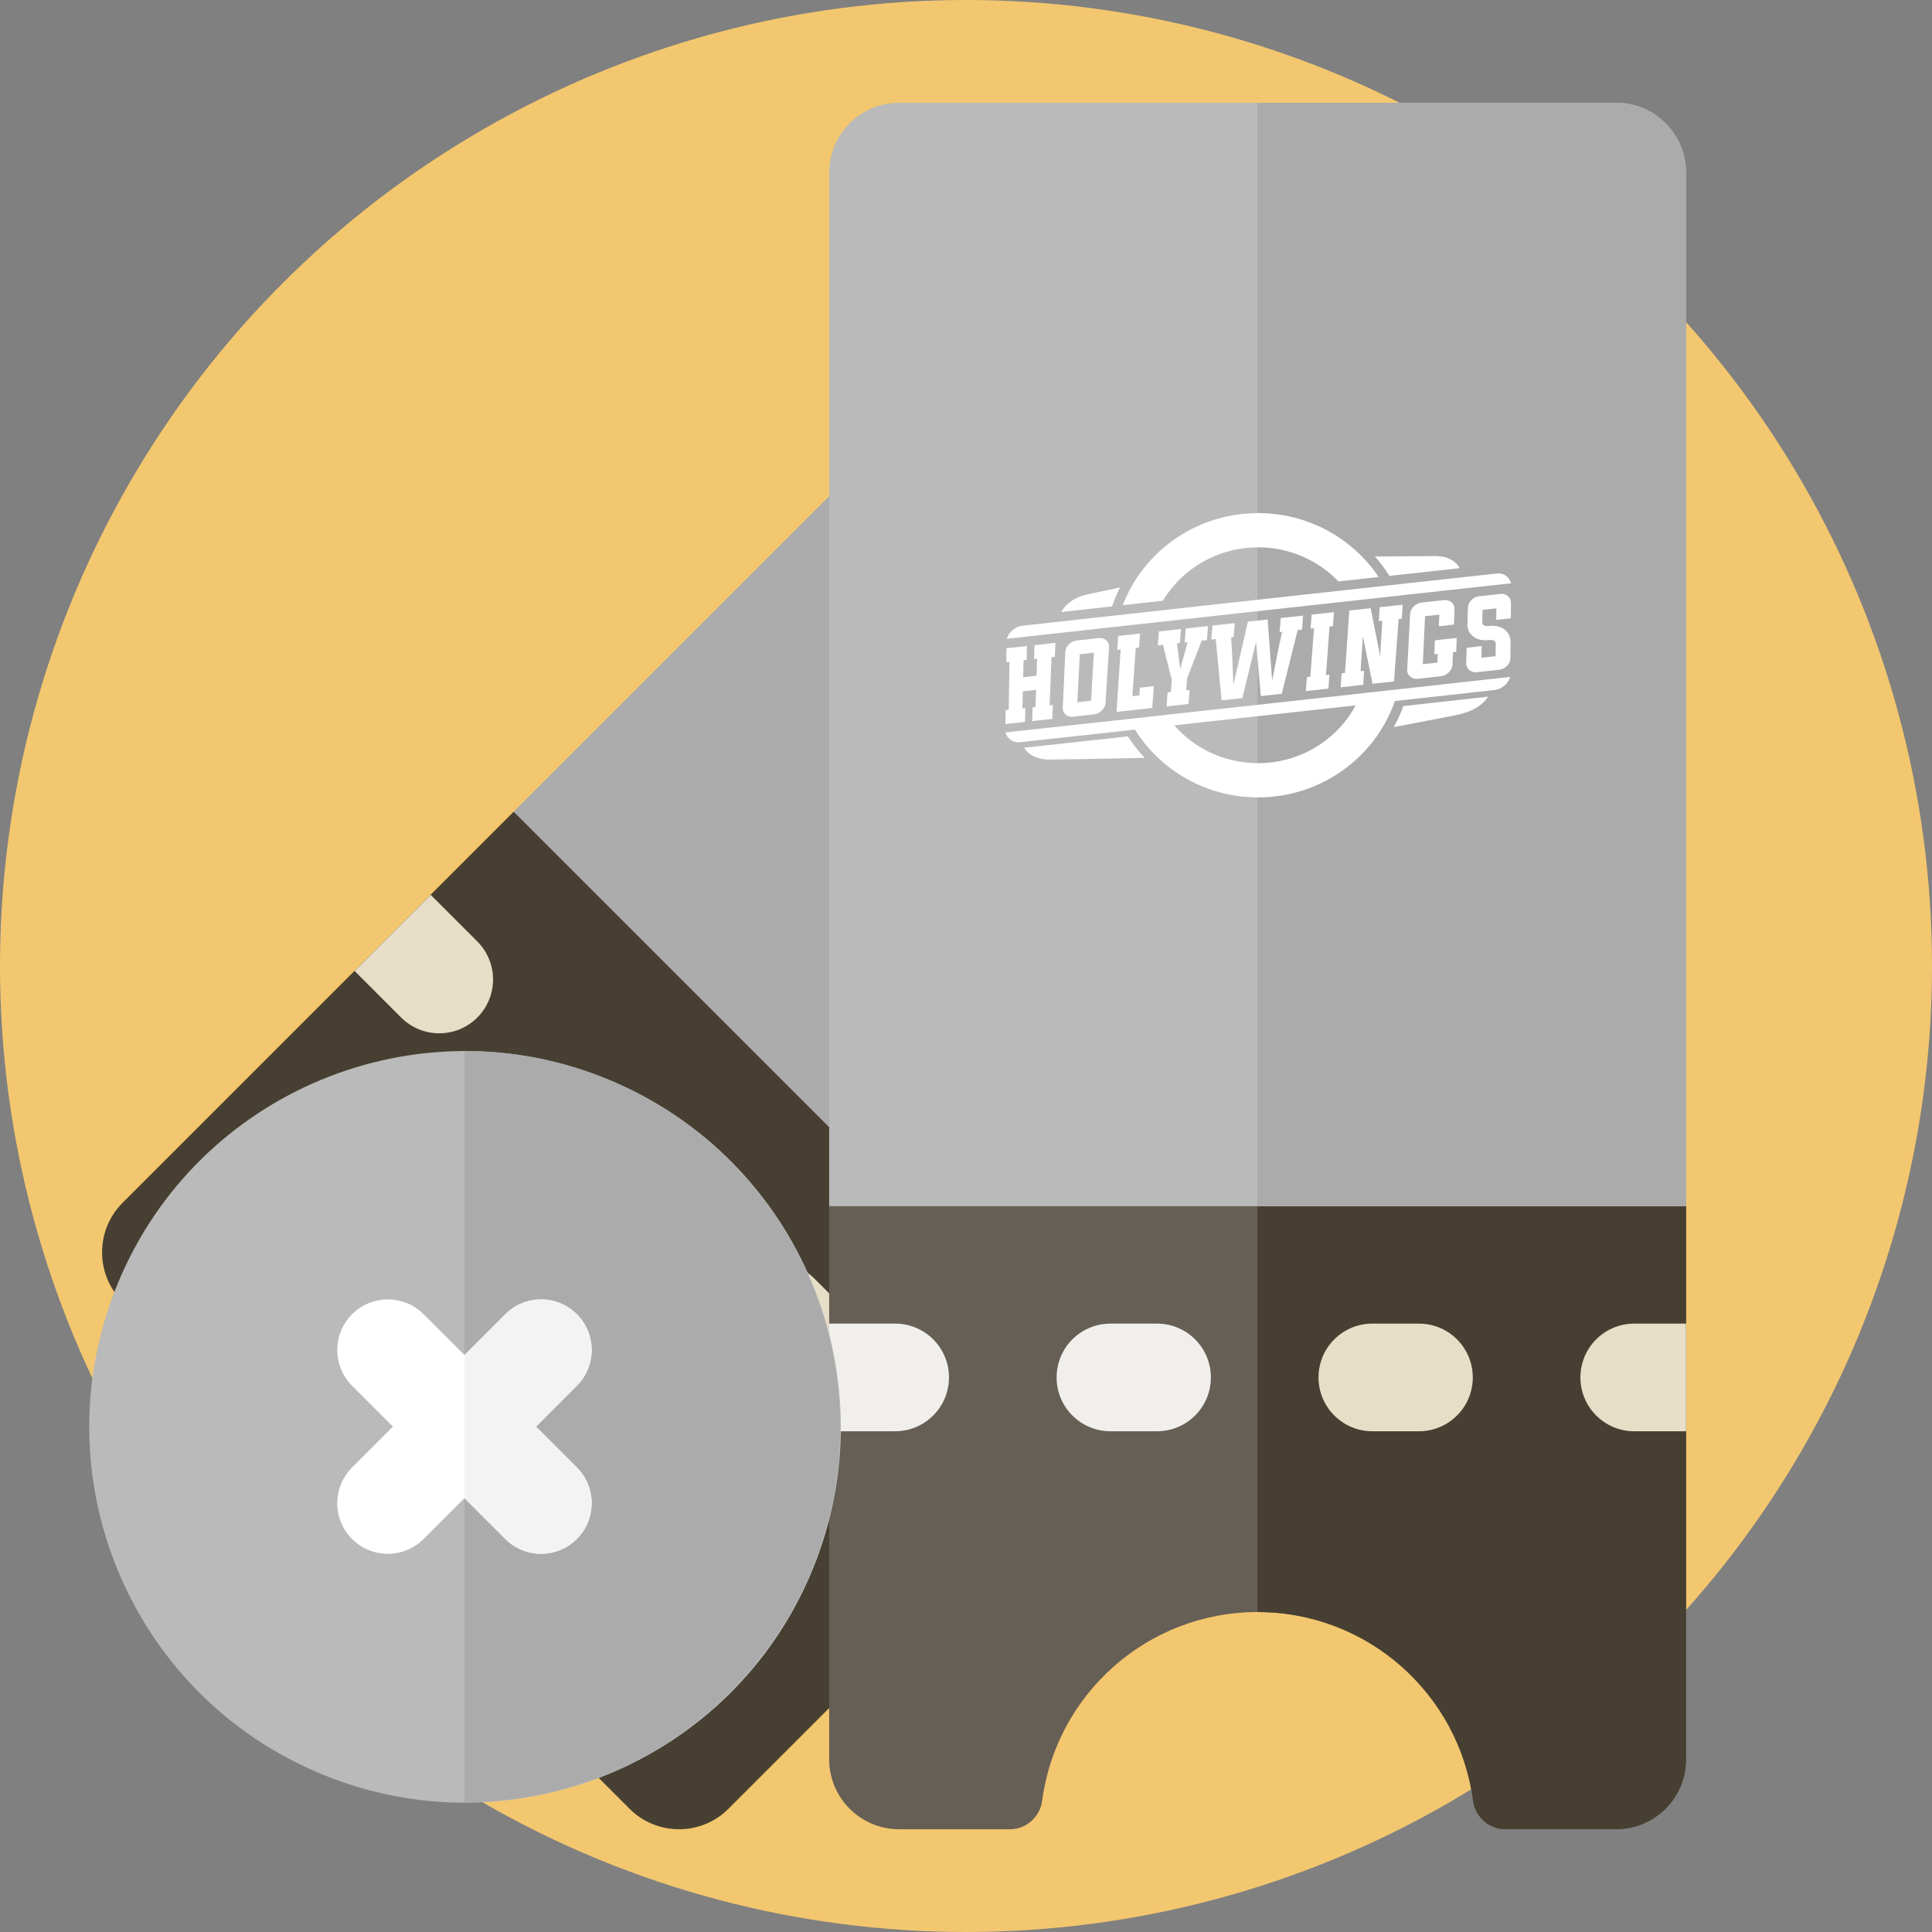 <svg width="188" height="188" viewBox="0 0 188 188" fill="none" xmlns="http://www.w3.org/2000/svg">
<rect x="0" y="0" width="188" height="188" fill="#808080" stroke="none"/>
<circle cx="94" cy="94" r="94" fill="#F3C76F"/>
<g clip-path="url(#clip0_5397_10776)">
<path d="M11.926 117.045C9.267 119.704 9.267 124.014 11.926 126.673L19.547 134.294C20.681 135.428 22.472 135.518 23.746 134.542C32.037 128.192 43.951 128.81 51.537 136.396C59.122 143.981 59.74 155.896 53.39 164.187C52.414 165.461 52.504 167.251 53.639 168.386L61.26 176.007C63.918 178.665 68.229 178.665 70.887 176.007L108.945 137.948L88.437 99.496L49.984 78.987L11.926 117.045Z" fill="#474032"/>
<path d="M108.945 137.948L158.973 87.92C161.631 85.261 161.631 80.951 158.973 78.293L109.639 28.959C106.98 26.3 102.67 26.3 100.012 28.959L49.983 78.987L108.945 137.948Z" fill="#ABABAB"/>
<path d="M89.89 149.867L93.458 153.435L100.864 146.03L97.296 142.462C95.251 140.416 91.935 140.416 89.89 142.462C87.845 144.507 87.845 147.822 89.89 149.867Z" fill="#C3E4F9"/>
<path d="M71.87 131.847L75.079 135.056C77.124 137.102 80.439 137.102 82.485 135.056C84.53 133.011 84.53 129.696 82.485 127.651L79.275 124.442C77.23 122.396 73.915 122.396 71.87 124.442C69.825 126.487 69.825 129.802 71.87 131.847Z" fill="#E7DEC8"/>
<path d="M53.849 113.827L57.059 117.036C59.104 119.081 62.419 119.081 64.464 117.036C66.509 114.991 66.509 111.675 64.464 109.63L61.255 106.421C59.21 104.376 55.894 104.376 53.849 106.421C51.804 108.466 51.804 111.782 53.849 113.827Z" fill="#E7DEC8"/>
<path d="M39.038 99.016C41.084 101.061 44.399 101.061 46.444 99.016C48.489 96.97 48.489 93.655 46.444 91.61L41.907 87.072L34.501 94.478L39.038 99.016Z" fill="#E7DEC8"/>
<path d="M164.07 171.193C164.07 174.953 161.022 178.001 157.262 178.001H146.484C144.88 178.001 143.551 176.798 143.34 175.207C141.967 164.854 133.105 156.866 122.378 156.866C111.65 156.866 102.788 164.854 101.415 175.207C101.204 176.797 99.875 178.001 98.271 178.001H87.493C83.733 178.001 80.686 174.953 80.686 171.193V117.37L122.378 104.682L164.069 117.37V171.193H164.07Z" fill="#665F55"/>
<path d="M157.262 178H146.484C144.88 178 143.551 176.797 143.34 175.206C141.967 164.854 133.105 156.865 122.377 156.865C122.369 156.865 122.36 156.866 122.352 156.866V104.69L122.377 104.682L164.069 117.37V171.193C164.07 174.952 161.022 178 157.262 178Z" fill="#474032"/>
<path d="M80.686 117.37V16.808C80.686 13.048 83.733 10 87.493 10H157.262C161.022 10 164.069 13.048 164.069 16.808V117.37H80.686Z" fill="#BABABA"/>
<path d="M159.024 139.273H164.069V128.799H159.024C156.132 128.799 153.787 131.144 153.787 134.036C153.787 136.928 156.132 139.273 159.024 139.273Z" fill="#E7DEC8"/>
<path d="M133.539 139.273H138.078C140.97 139.273 143.314 136.928 143.314 134.036C143.314 131.144 140.97 128.799 138.078 128.799H133.539C130.647 128.799 128.303 131.144 128.303 134.036C128.303 136.928 130.647 139.273 133.539 139.273Z" fill="#E7DEC8"/>
<path d="M108.054 139.273H112.593C115.485 139.273 117.829 136.928 117.829 134.036C117.829 131.144 115.485 128.799 112.593 128.799H108.054C105.162 128.799 102.817 131.144 102.817 134.036C102.817 136.928 105.162 139.273 108.054 139.273Z" fill="#F0EFEB"/>
<path d="M87.108 139.273C90 139.273 92.344 136.928 92.344 134.036C92.344 131.144 90 128.799 87.108 128.799H80.69V139.273H87.108Z" fill="#F0EFEB"/>
<path d="M164.069 16.808V117.37H122.352V10H157.262C161.021 10 164.069 13.048 164.069 16.808Z" fill="#ABABAB"/>
<path d="M142.046 55.287C140.162 55.493 138.278 55.7 136.394 55.907C135.996 55.95 135.599 55.994 135.201 56.038C134.784 55.373 134.313 54.743 133.796 54.154C134.315 54.148 134.833 54.144 135.352 54.14C136.727 54.128 138.104 54.119 139.479 54.111C140.479 54.068 141.526 54.359 142.046 55.287Z" fill="white"/>
<path d="M108.992 57.17C107.998 57.377 107.005 57.585 106.013 57.794C104.893 58 103.846 58.544 103.259 59.555C104.908 59.373 106.558 59.191 108.208 59.009C108.428 58.376 108.691 57.761 108.992 57.17Z" fill="white"/>
<path d="M144.799 67.793C144.581 68.141 144.298 68.43 143.974 68.663C143.27 69.178 142.374 69.452 141.54 69.612C139.802 69.95 138.064 70.287 136.325 70.622C136.093 70.667 135.861 70.712 135.63 70.756C135.744 70.55 135.852 70.342 135.955 70.13C136.181 69.67 136.383 69.193 136.559 68.707C138.885 68.449 141.209 68.191 143.535 67.933C143.955 67.886 144.378 67.84 144.799 67.793Z" fill="white"/>
<path d="M111.388 73.747C108.408 73.81 105.429 73.867 102.451 73.912C102.353 73.917 102.254 73.918 102.156 73.918C101.188 73.912 100.195 73.626 99.647 72.761C99.886 72.734 100.126 72.709 100.366 72.682C103.404 72.351 106.442 72.019 109.48 71.688C109.57 71.678 109.659 71.668 109.749 71.658C110.109 72.215 110.508 72.748 110.94 73.25L110.942 73.253C111.087 73.421 111.235 73.586 111.388 73.747Z" fill="white"/>
<path d="M134.157 56.146C132.851 56.29 131.545 56.432 130.239 56.577C128.467 54.729 126.018 53.508 123.285 53.294C122.999 53.271 122.71 53.259 122.419 53.259C118.826 53.259 115.638 54.996 113.69 57.658C113.501 57.916 113.323 58.184 113.158 58.458C111.857 58.601 110.557 58.745 109.255 58.889C109.758 57.577 110.459 56.358 111.321 55.27C113.588 52.411 116.971 50.448 120.818 50.017C121.343 49.959 121.876 49.928 122.418 49.928C127.316 49.927 131.637 52.401 134.157 56.146Z" fill="white"/>
<path d="M107.637 62.301C107.439 62.131 107.194 62.061 106.9 62.094C106.045 62.187 105.618 62.234 104.773 62.328C104.484 62.36 104.228 62.484 104.011 62.7C103.793 62.921 103.677 63.175 103.664 63.454C103.635 64.093 103.606 64.732 103.576 65.37C103.523 66.527 103.469 67.685 103.416 68.842C103.404 69.123 103.494 69.35 103.687 69.524C103.881 69.699 104.118 69.772 104.397 69.741C105.218 69.651 105.631 69.605 106.465 69.514C106.721 69.485 106.951 69.378 107.153 69.198C107.175 69.179 107.196 69.159 107.217 69.138C107.439 68.917 107.562 68.667 107.58 68.388C107.693 66.588 107.805 64.787 107.918 62.987C107.935 62.706 107.842 62.477 107.637 62.301ZM106.174 68.147C106.172 68.159 106.172 68.171 106.171 68.184C105.632 68.242 105.365 68.272 104.832 68.331C104.859 67.82 104.885 67.31 104.912 66.8C104.966 65.752 105.022 64.705 105.076 63.659C105.618 63.599 105.892 63.568 106.439 63.508C106.351 65.054 106.262 66.6 106.174 68.147Z" fill="white"/>
<path d="M145.592 60.322C145.6 59.873 145.604 59.647 145.611 59.196C145.216 59.24 144.965 59.268 144.646 59.303C144.531 59.315 144.406 59.329 144.265 59.345C144.253 59.812 144.247 60.047 144.237 60.513C144.229 60.828 144.453 60.96 144.905 60.911C145.044 60.896 145.176 60.89 145.304 60.894C145.723 60.906 146.078 61.022 146.376 61.235C146.789 61.532 146.997 61.962 146.991 62.525C146.986 63.133 146.982 63.439 146.976 64.047C146.975 64.234 146.925 64.408 146.826 64.567C146.778 64.646 146.719 64.722 146.648 64.795C146.437 65.012 146.184 65.14 145.892 65.172C145.035 65.267 144.605 65.315 143.739 65.411C143.442 65.445 143.19 65.374 142.978 65.203C142.768 65.031 142.668 64.804 142.676 64.525C142.695 63.928 142.703 63.63 142.722 63.033C143.307 62.969 143.6 62.937 144.18 62.873C144.169 63.325 144.164 63.551 144.153 64.004C144.706 63.943 144.983 63.912 145.532 63.852C145.539 63.385 145.545 63.152 145.553 62.685C145.558 62.367 145.333 62.233 144.878 62.283C144.283 62.348 143.787 62.243 143.396 61.965C142.977 61.668 142.776 61.237 142.794 60.674C142.813 60.063 142.822 59.757 142.841 59.146C142.849 58.866 142.962 58.612 143.177 58.393C143.389 58.177 143.642 58.054 143.928 58.022C143.99 58.015 144.051 58.008 144.108 58.003C144.829 57.923 145.242 57.877 146.006 57.793C146.288 57.762 146.528 57.834 146.727 58.003C146.931 58.179 147.033 58.407 147.03 58.685C147.025 59.278 147.022 59.575 147.015 60.167C146.448 60.228 146.164 60.258 145.592 60.322Z" fill="white"/>
<path d="M126.803 59.902C126.761 60.446 126.74 60.719 126.699 61.263C126.528 61.282 126.442 61.291 126.272 61.31C125.759 63.378 125.244 65.444 124.729 67.51C124.266 67.561 123.936 67.597 123.587 67.636C123.323 67.666 123.046 67.695 122.693 67.734C122.659 67.368 122.628 67.001 122.596 66.635C122.47 65.248 122.347 63.86 122.224 62.473C121.977 63.486 121.728 64.498 121.481 65.511C121.283 66.318 121.086 67.126 120.888 67.932C120.079 68.02 119.675 68.066 118.871 68.154C118.685 66.208 118.498 64.262 118.312 62.316C118.308 62.273 118.304 62.23 118.3 62.187L118.196 62.2L117.872 62.234C117.881 62.111 117.891 62.002 117.899 61.9C117.929 61.553 117.949 61.294 117.983 60.873C118.058 60.864 118.095 60.86 118.17 60.852C118.781 60.785 119.087 60.752 119.698 60.684C119.881 60.663 119.972 60.654 120.155 60.634C120.111 61.177 120.09 61.451 120.044 61.994C119.948 62.005 119.899 62.01 119.803 62.021C119.844 62.656 119.878 63.289 119.907 63.925C119.951 64.834 119.982 65.741 120.014 66.65C120.177 65.941 120.341 65.233 120.504 64.525C120.812 63.182 121.121 61.837 121.431 60.494C122.199 60.408 122.582 60.367 123.351 60.281C123.497 62.266 123.643 64.251 123.791 66.236C124.099 64.645 124.409 63.056 124.761 61.476C124.665 61.487 124.615 61.492 124.519 61.503C124.562 60.958 124.583 60.686 124.628 60.141C124.811 60.121 124.903 60.112 125.086 60.091C125.698 60.023 126.004 59.99 126.615 59.923C126.691 59.914 126.728 59.91 126.803 59.902Z" fill="white"/>
<path d="M129.806 59.571C129.767 60.115 129.747 60.387 129.708 60.931C129.574 60.945 129.507 60.953 129.375 60.968C129.366 61.095 129.356 61.223 129.347 61.35C129.241 62.795 129.135 64.24 129.03 65.686C129.165 65.671 129.232 65.663 129.366 65.649C129.326 66.192 129.307 66.465 129.268 67.009C129.133 67.024 129.066 67.031 128.931 67.047C128.321 67.113 128.015 67.147 127.404 67.214C127.27 67.228 127.204 67.237 127.068 67.251C127.11 66.708 127.13 66.434 127.171 65.891C127.307 65.876 127.373 65.868 127.507 65.853C127.626 64.28 127.745 62.707 127.864 61.134C127.731 61.148 127.665 61.157 127.531 61.171C127.572 60.626 127.592 60.355 127.635 59.809C127.767 59.796 127.834 59.788 127.967 59.773C128.029 59.766 128.088 59.76 128.144 59.753C128.636 59.7 128.934 59.667 129.473 59.607C129.606 59.593 129.673 59.586 129.806 59.571Z" fill="white"/>
<path d="M136.484 58.849C136.453 59.392 136.438 59.663 136.408 60.205C136.282 60.22 136.219 60.227 136.092 60.24C135.977 62.263 135.773 64.283 135.658 66.306C134.819 66.398 134.399 66.445 133.556 66.539C133.239 64.99 132.928 63.44 132.62 61.89C132.546 63.031 132.471 64.174 132.396 65.317C132.533 65.302 132.603 65.294 132.741 65.279C132.727 65.488 132.716 65.657 132.706 65.817C132.69 66.072 132.675 66.303 132.653 66.638C132.515 66.654 132.445 66.66 132.306 66.677C131.696 66.743 131.392 66.777 130.782 66.845C130.652 66.86 130.587 66.866 130.457 66.88C130.496 66.337 130.514 66.064 130.553 65.521C130.682 65.506 130.747 65.499 130.877 65.486C130.921 64.844 130.965 64.204 131.011 63.563C131.106 62.179 131.202 60.794 131.298 59.409C132.131 59.318 132.546 59.271 133.375 59.18C133.679 60.739 133.988 62.296 134.3 63.853C134.371 62.704 134.441 61.554 134.512 60.405C134.375 60.42 134.307 60.428 134.171 60.443C134.204 59.9 134.221 59.627 134.255 59.085C134.39 59.07 134.458 59.062 134.593 59.047C135.188 58.982 135.575 58.95 136.168 58.884C136.294 58.87 136.358 58.862 136.484 58.849Z" fill="white"/>
<path d="M110.774 69.041C111.311 68.983 111.581 68.953 112.121 68.894C112.162 68.344 112.182 68.069 112.223 67.519C112.246 67.219 112.257 67.068 112.279 66.767C111.736 66.827 111.466 66.857 110.926 66.916C110.905 67.217 110.894 67.367 110.872 67.668C110.598 67.698 110.462 67.713 110.19 67.743C110.299 66.176 110.409 64.61 110.518 63.044C110.645 63.029 110.71 63.022 110.838 63.009C110.876 62.465 110.895 62.192 110.933 61.649C110.805 61.663 110.74 61.671 110.612 61.685C110.02 61.75 109.726 61.783 109.138 61.847L108.809 61.884C108.774 62.427 108.756 62.698 108.721 63.241C108.852 63.227 108.917 63.22 109.048 63.205C108.915 65.228 108.782 67.252 108.648 69.275C109.494 69.182 109.919 69.136 110.774 69.041Z" fill="white"/>
<path d="M102.32 64.024C102.259 65.562 102.197 67.102 102.137 68.639C102.262 68.626 102.324 68.619 102.45 68.605C102.427 69.147 102.417 69.417 102.394 69.958C102.27 69.973 102.207 69.979 102.084 69.993C101.537 70.053 101.263 70.082 100.722 70.141C100.609 70.153 100.553 70.16 100.439 70.172C100.457 69.631 100.465 69.362 100.481 68.821C100.596 68.808 100.652 68.802 100.767 68.79L100.82 67.127C100.301 67.184 100.043 67.213 99.53 67.269C99.514 67.933 99.506 68.266 99.488 68.929C99.603 68.917 99.661 68.91 99.776 68.898C99.762 69.438 99.754 69.708 99.741 70.249C99.626 70.261 99.57 70.267 99.456 70.28C98.924 70.337 98.659 70.367 98.137 70.423C98.017 70.437 97.959 70.444 97.84 70.457C97.848 69.917 97.851 69.647 97.859 69.109C97.978 69.095 98.038 69.088 98.158 69.075C98.182 67.515 98.207 65.956 98.231 64.395C98.108 64.409 98.046 64.415 97.923 64.429C97.931 63.89 97.933 63.62 97.941 63.081C98.066 63.067 98.129 63.06 98.253 63.047C98.803 62.986 99.081 62.956 99.636 62.895C99.757 62.881 99.815 62.875 99.934 62.861C99.92 63.401 99.913 63.671 99.898 64.212C99.78 64.226 99.722 64.231 99.603 64.245C99.587 64.907 99.579 65.238 99.562 65.9C100.08 65.843 100.34 65.815 100.863 65.757C100.885 65.094 100.895 64.763 100.916 64.1C100.798 64.113 100.74 64.12 100.623 64.132C100.64 63.592 100.648 63.321 100.664 62.781C100.783 62.768 100.841 62.761 100.961 62.747C101.012 62.742 101.063 62.737 101.111 62.731C101.579 62.679 101.859 62.65 102.376 62.592C102.505 62.577 102.569 62.571 102.698 62.556C102.676 63.097 102.664 63.368 102.643 63.91C102.515 63.923 102.451 63.931 102.322 63.944C102.322 63.972 102.32 63.998 102.32 64.024Z" fill="white"/>
<path d="M141.75 62.075C141.731 62.616 141.721 62.886 141.702 63.427C141.575 63.442 141.511 63.449 141.384 63.464C141.37 63.799 141.362 64.017 141.354 64.28C141.349 64.398 141.345 64.525 141.339 64.673C141.328 64.951 141.207 65.203 140.982 65.423C140.76 65.641 140.499 65.77 140.199 65.804C139.32 65.9 138.878 65.95 137.994 66.047C137.69 66.081 137.434 66.011 137.224 65.839C137.014 65.666 136.916 65.44 136.931 65.16C137.025 63.361 137.12 61.561 137.214 59.763C137.229 59.484 137.35 59.228 137.575 59.008C137.717 58.87 137.875 58.768 138.048 58.704C138.146 58.669 138.247 58.646 138.354 58.634C139.216 58.539 139.646 58.492 140.499 58.398C140.791 58.366 141.037 58.436 141.238 58.605C141.445 58.781 141.544 59.009 141.534 59.288C141.511 59.885 141.501 60.181 141.48 60.776C140.894 60.84 140.602 60.874 140.012 60.938C140.031 60.486 140.04 60.26 140.059 59.808C139.545 59.865 139.268 59.896 138.784 59.949C138.748 59.953 138.71 59.957 138.671 59.961C138.597 61.519 138.524 63.076 138.45 64.635C139.016 64.572 139.298 64.541 139.863 64.479C139.875 64.194 139.882 64.051 139.894 63.766C139.895 63.712 139.896 63.684 139.899 63.628C139.768 63.642 139.703 63.65 139.57 63.665C139.594 63.122 139.606 62.851 139.629 62.31C139.82 62.288 139.991 62.269 140.149 62.252C140.692 62.191 141.094 62.147 141.75 62.075Z" fill="white"/>
<path d="M117.551 60.921C117.534 61.15 117.518 61.33 117.505 61.502C117.486 61.742 117.467 61.966 117.442 62.283C117.239 62.304 117.139 62.316 116.936 62.337C116.464 63.556 115.992 64.775 115.521 65.994C115.484 66.47 115.465 66.708 115.428 67.183C115.56 67.168 115.626 67.161 115.758 67.146L115.65 68.507C114.791 68.602 114.363 68.649 113.511 68.742C113.553 68.198 113.574 67.925 113.616 67.382C113.744 67.368 113.808 67.36 113.938 67.347C113.974 66.874 113.993 66.637 114.029 66.164C113.743 65.027 113.457 63.889 113.168 62.752C112.968 62.774 112.868 62.785 112.667 62.807C112.709 62.263 112.727 61.99 112.769 61.446C113.626 61.353 114.057 61.304 114.92 61.21C114.877 61.753 114.856 62.026 114.815 62.57C114.701 62.582 114.644 62.589 114.53 62.601C114.544 62.704 114.55 62.754 114.564 62.857C114.664 63.653 114.714 64.051 114.812 64.846C114.826 64.96 114.832 65.017 114.846 65.131C114.878 65.012 114.893 64.953 114.924 64.834C115.15 64.003 115.264 63.587 115.491 62.754C115.521 62.648 115.535 62.594 115.564 62.487C115.451 62.501 115.395 62.506 115.281 62.52C115.324 61.975 115.345 61.703 115.388 61.158C116.043 61.086 116.45 61.04 116.989 60.981C117.16 60.963 117.343 60.944 117.551 60.921Z" fill="white"/>
<path d="M142.588 66.352C139.673 66.676 136.756 66.999 133.839 67.321L124.316 68.371C118.893 68.967 113.471 69.562 108.048 70.156C104.784 70.512 101.52 70.87 98.256 71.225C98.113 71.241 97.971 71.256 97.828 71.272C98.043 71.915 98.598 72.295 99.236 72.225C99.371 72.21 99.504 72.195 99.639 72.18C102.755 71.841 105.869 71.5 108.986 71.16C109.471 71.107 109.955 71.055 110.44 71.001C112.918 74.954 117.36 77.593 122.418 77.593C125.544 77.593 128.435 76.585 130.773 74.88C132.743 73.446 134.321 71.517 135.314 69.281C135.468 68.934 135.608 68.579 135.734 68.217C138.224 67.942 140.716 67.667 143.207 67.39C143.954 67.307 144.7 67.224 145.447 67.141C146.139 67.064 146.752 66.546 146.956 65.866C145.501 66.028 144.045 66.191 142.588 66.352ZM128.392 72.48C126.684 73.605 124.628 74.262 122.418 74.262C119.16 74.262 116.237 72.833 114.266 70.582C117.947 70.179 121.627 69.773 125.306 69.368C127.511 69.126 129.714 68.883 131.918 68.64C131.087 70.188 129.869 71.51 128.392 72.48Z" fill="white"/>
<path d="M147.047 56.759C145.945 56.879 144.844 57.001 143.742 57.121C141.667 57.348 139.591 57.576 137.515 57.804C134.973 58.083 132.429 58.362 129.887 58.644L127.508 58.905L116.166 60.153L115.075 60.273C110.161 60.816 105.247 61.356 100.334 61.899C99.54 61.987 98.747 62.074 97.953 62.162C98.078 61.815 98.294 61.514 98.564 61.292C98.808 61.09 99.095 60.952 99.4 60.899C99.433 60.894 99.468 60.888 99.503 60.884C104.722 60.308 109.941 59.731 115.163 59.156L115.176 59.154L126.738 57.88L129.968 57.525C132.28 57.272 134.59 57.017 136.902 56.764C139.036 56.529 141.171 56.297 143.305 56.063C144.086 55.978 144.866 55.892 145.647 55.807C146.299 55.733 146.867 56.122 147.047 56.759Z" fill="white"/>
<path d="M79.029 152.847C86.761 134.194 77.908 112.804 59.254 105.072C40.601 97.34 19.211 106.194 11.479 124.847C3.747 143.501 12.601 164.89 31.255 172.622C49.908 180.354 71.298 171.501 79.029 152.847Z" fill="#BABABA"/>
<path d="M45.196 102.269C65.352 102.269 81.749 118.666 81.749 138.822C81.749 158.977 65.352 175.375 45.196 175.375V102.269Z" fill="#ABABAB"/>
<path d="M56.133 142.797L52.157 138.821L56.133 134.846C58.055 132.924 58.055 129.808 56.133 127.885C54.21 125.963 51.094 125.963 49.172 127.885L45.197 131.861L41.221 127.885C39.299 125.963 36.183 125.963 34.261 127.885C32.339 129.808 32.339 132.924 34.261 134.846L38.236 138.821L34.261 142.797C32.339 144.719 32.339 147.835 34.261 149.757C36.183 151.679 39.299 151.679 41.221 149.757L45.197 145.782L49.172 149.757C51.094 151.679 54.21 151.679 56.133 149.757C58.055 147.835 58.055 144.719 56.133 142.797Z" fill="white"/>
<path d="M45.196 145.782L49.172 149.757C51.094 151.679 54.21 151.679 56.132 149.757C58.054 147.835 58.054 144.719 56.132 142.797L52.157 138.821L56.132 134.846C58.054 132.924 58.054 129.808 56.132 127.885C54.21 125.963 51.094 125.963 49.172 127.885L45.196 131.861V145.782Z" fill="#F3F3F3"/>
</g>
<defs>
<clipPath id="clip0_5397_10776">
<rect width="168" height="168" fill="white" transform="translate(3 10)"/>
</clipPath>
</defs>
</svg>

